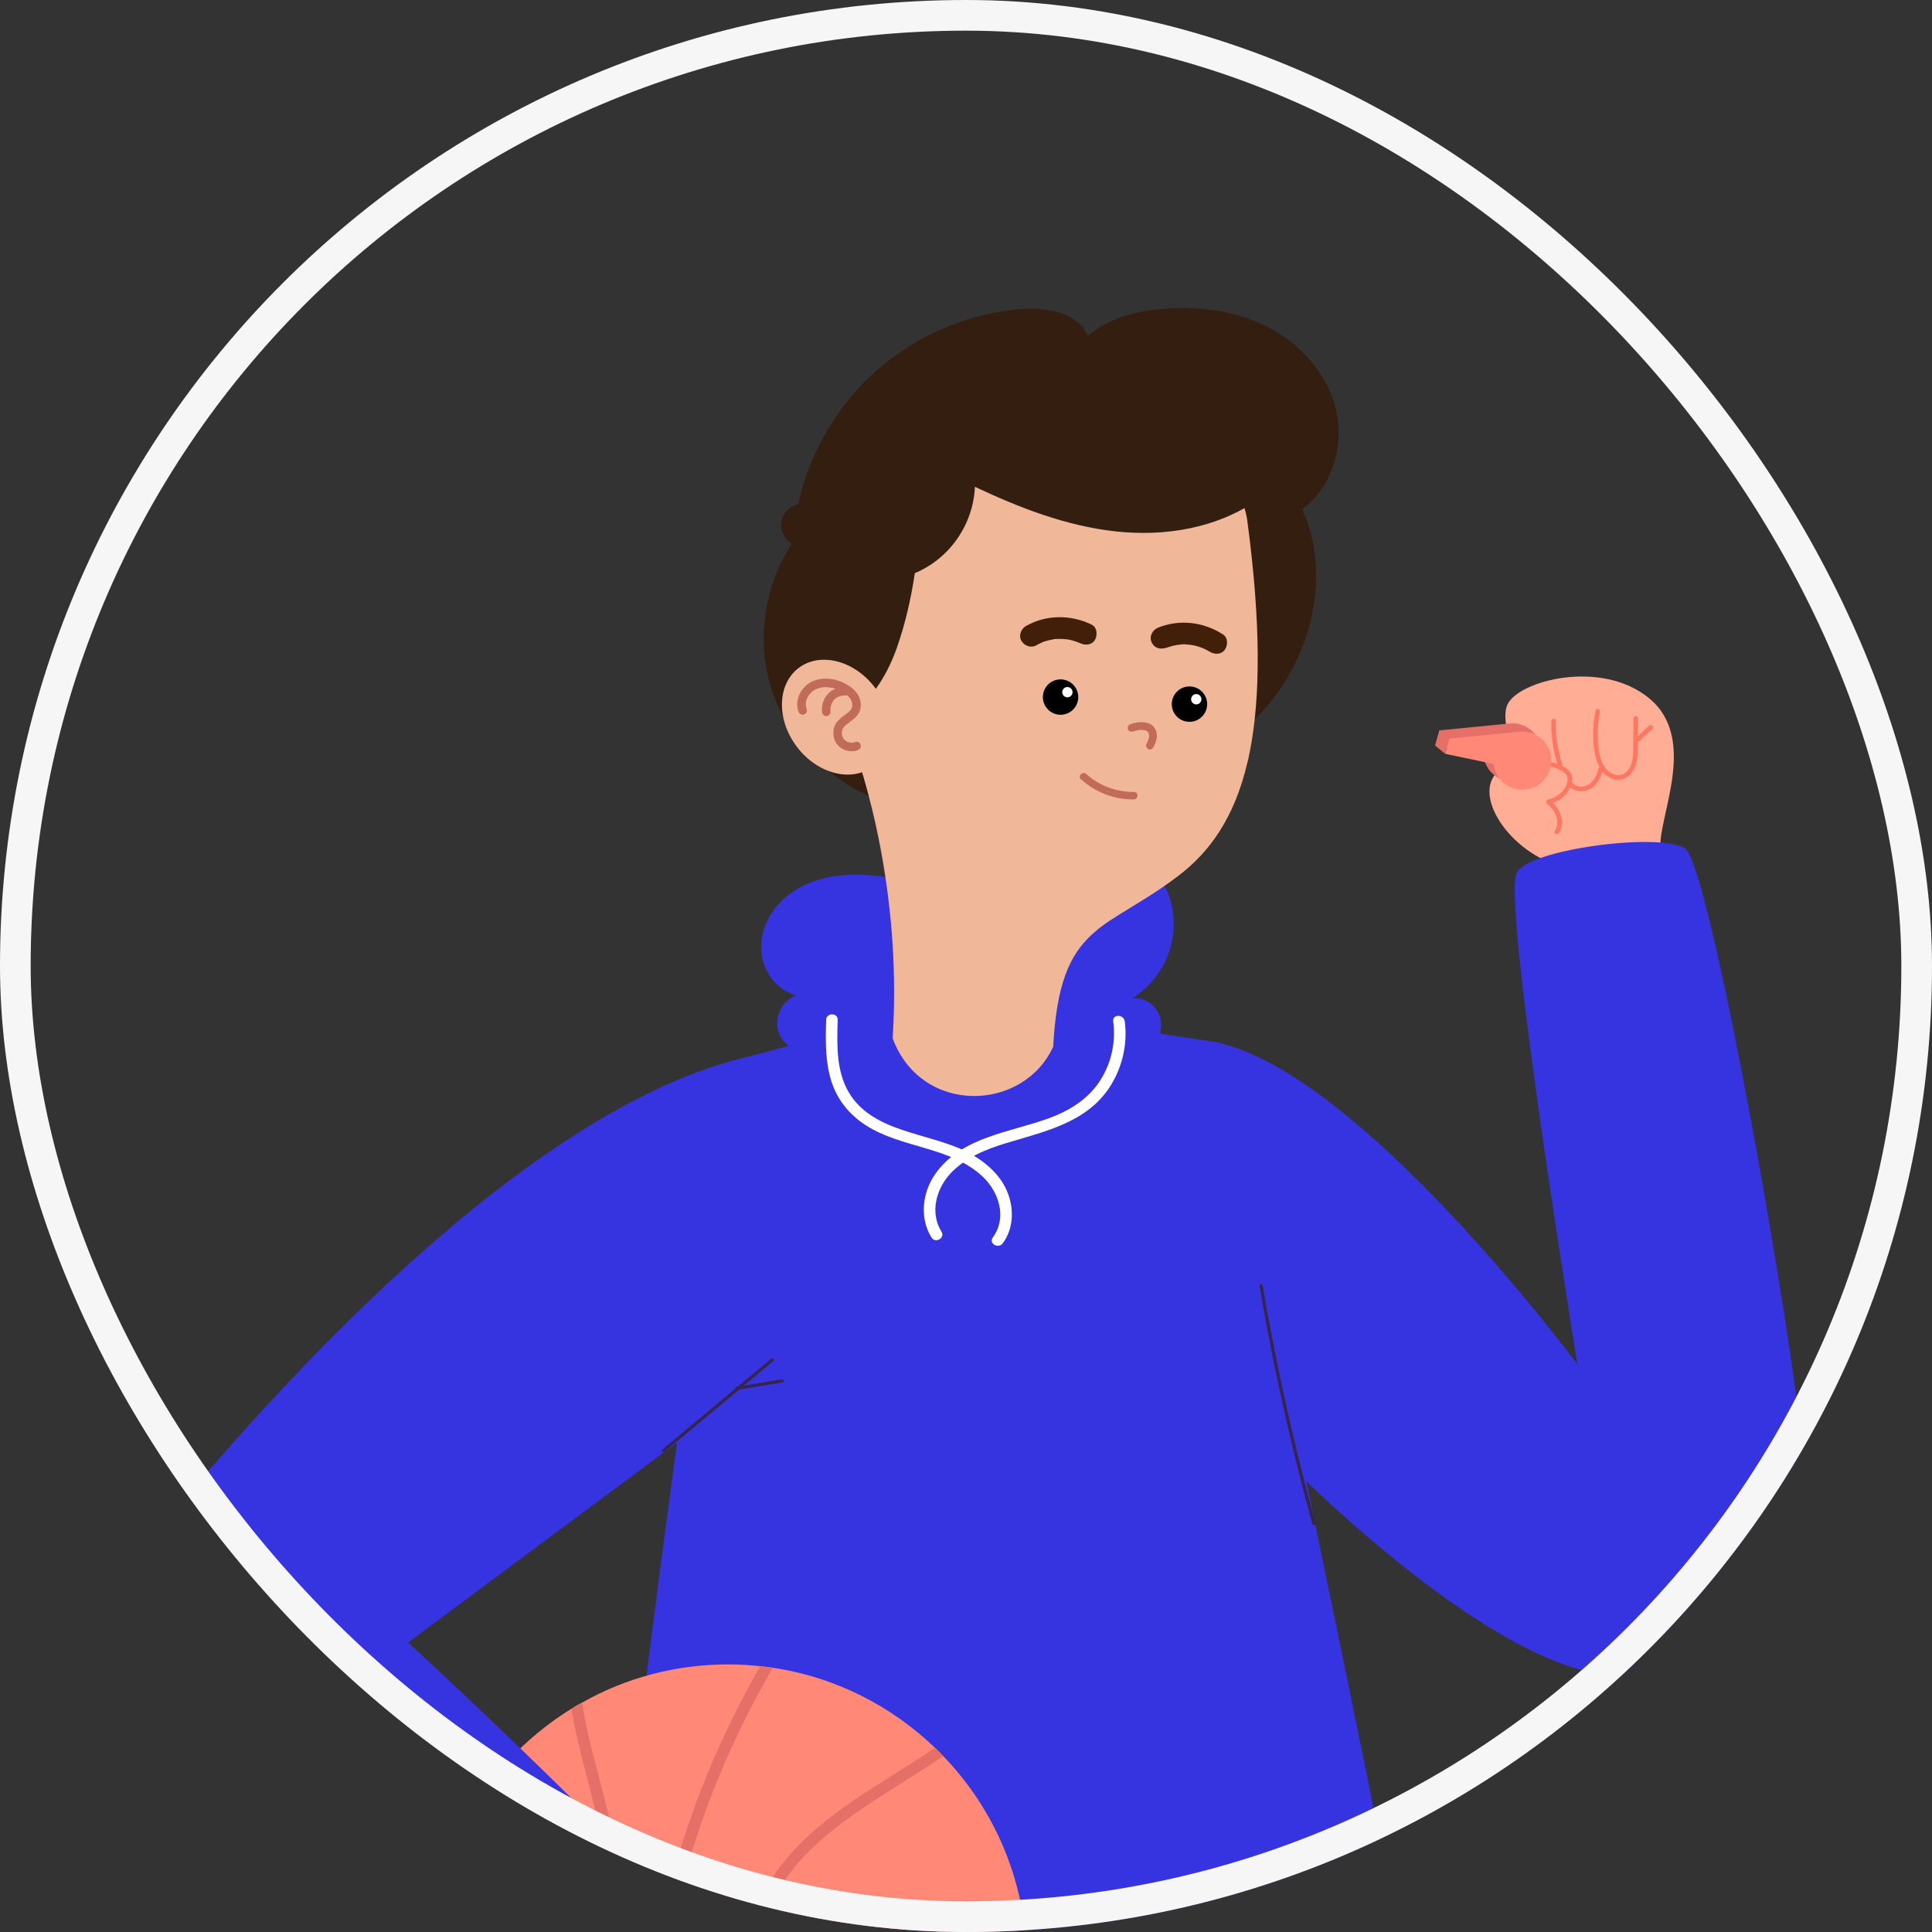 <svg width="63" height="63" viewBox="0 0 63 63" fill="none" xmlns="http://www.w3.org/2000/svg">
<rect x="0" y="0" width="63" height="63" fill="#333333" stroke="none"/>
<g clip-path="url(#clip0_151_475)">
<path d="M23.825 34.602L28.225 33.45L29.205 33.194L34.335 33.181L39.574 33.968C39.574 33.968 48.015 73.473 47.476 73.771C42.528 76.514 22.406 76.159 19.568 74.457C18.078 73.563 23.825 34.602 23.825 34.602Z" fill="#3633E0"/>
<path d="M26.222 34.319C25.791 34.281 25.41 33.921 25.349 33.493C25.288 33.065 25.553 32.612 25.956 32.456C25.397 32.307 24.968 31.799 24.854 31.232C24.741 30.665 24.921 30.06 25.28 29.606C25.638 29.152 26.159 28.842 26.714 28.68C27.269 28.518 27.858 28.496 28.434 28.546C29.416 28.632 30.378 28.929 31.239 29.41C32.699 28.221 34.746 27.654 36.588 28.047C37.015 28.139 37.45 28.285 37.755 28.597C37.991 28.839 38.129 29.163 38.203 29.492C38.333 30.07 38.278 30.688 38.049 31.233C37.819 31.779 37.416 32.25 36.912 32.561C37.313 32.486 37.729 32.797 37.832 33.191C37.934 33.586 37.776 34.015 37.502 34.316C37.227 34.617 36.852 34.807 36.469 34.946C34.162 34.853 31.853 34.755 29.546 34.662C28.434 34.618 27.33 34.416 26.222 34.319Z" fill="#3633E0"/>
<path d="M26.939 33.258C26.919 33.924 26.906 34.615 27.11 35.257C27.302 35.864 27.695 36.346 28.227 36.69C29.406 37.453 31.018 37.385 32.058 38.382C32.586 38.889 32.84 39.721 32.373 40.353C32.229 40.548 32.556 40.736 32.699 40.543C33.059 40.056 33.071 39.401 32.843 38.855C32.592 38.256 32.063 37.828 31.494 37.544C30.264 36.931 28.458 36.931 27.682 35.627C27.262 34.922 27.292 34.049 27.316 33.258C27.324 33.016 26.947 33.016 26.939 33.258Z" fill="white"/>
<path d="M36.3 33.305C36.388 33.967 36.249 34.633 35.896 35.201C35.509 35.824 34.897 36.209 34.221 36.458C32.927 36.934 31.343 37.065 30.49 38.293C30.073 38.894 29.982 39.719 30.374 40.353C30.502 40.559 30.828 40.37 30.7 40.163C30.319 39.546 30.522 38.773 30.993 38.266C31.477 37.746 32.15 37.476 32.816 37.274C34.114 36.881 35.516 36.592 36.259 35.33C36.616 34.724 36.769 34.004 36.677 33.306C36.645 33.068 36.268 33.065 36.3 33.305Z" fill="white"/>
<path d="M33.485 64.019C33.485 64.088 33.485 64.158 33.481 64.228C33.411 67.548 31.679 70.462 29.083 72.163C28.975 72.236 28.866 72.306 28.754 72.372C27.289 73.255 25.577 73.763 23.741 73.763C23.12 73.763 22.516 73.705 21.931 73.592C21.788 73.569 21.644 73.538 21.505 73.503C18.998 72.918 16.863 71.361 15.523 69.249C15.449 69.137 15.379 69.024 15.313 68.908C14.476 67.471 13.996 65.801 13.996 64.019C13.996 63.143 14.112 62.295 14.329 61.489C14.364 61.361 14.399 61.233 14.438 61.105C15.147 58.846 16.654 56.94 18.63 55.723C18.746 55.65 18.862 55.58 18.983 55.518C20.389 54.724 22.012 54.274 23.74 54.274C24.096 54.274 24.445 54.294 24.79 54.333C24.93 54.344 25.065 54.364 25.201 54.383C27.243 54.689 29.072 55.631 30.49 56.995C30.583 57.08 30.672 57.169 30.757 57.262C32.404 58.971 33.434 61.28 33.481 63.833C33.485 63.895 33.485 63.957 33.485 64.019Z" fill="#FF8877"/>
<path d="M21.28 68.052C21.238 69.912 21.42 71.806 21.931 73.592C21.788 73.569 21.644 73.538 21.505 73.504C21.4 73.12 21.311 72.728 21.234 72.337C20.714 69.648 20.807 66.855 21.269 64.15V64.147C21.292 64.019 21.315 63.895 21.338 63.767C21.408 63.368 21.49 62.969 21.579 62.574C22.226 59.687 23.314 56.898 24.79 54.333C24.93 54.345 25.066 54.364 25.201 54.383C24.438 55.693 23.775 57.065 23.225 58.479C22.555 60.214 22.039 62.016 21.71 63.856C21.687 63.98 21.664 64.108 21.644 64.236C21.432 65.499 21.311 66.773 21.28 68.052Z" fill="#E57067"/>
<path d="M33.484 64.019C33.484 64.088 33.484 64.158 33.481 64.228C32.799 64.379 32.113 64.503 31.423 64.6C29.102 64.929 26.751 64.96 24.43 64.7C24.302 64.685 24.174 64.669 24.046 64.65C23.24 64.549 22.438 64.41 21.644 64.235C21.64 64.235 21.632 64.232 21.628 64.232L21.268 64.15V64.147C20.881 64.057 20.493 63.957 20.11 63.844C19.986 63.813 19.862 63.778 19.738 63.74C17.863 63.181 16.046 62.426 14.329 61.489C14.364 61.361 14.399 61.233 14.438 61.105C15.507 61.698 16.615 62.217 17.754 62.658C18.436 62.922 19.126 63.154 19.823 63.364C19.947 63.402 20.072 63.437 20.195 63.468V63.472C20.575 63.58 20.955 63.677 21.338 63.766C21.462 63.797 21.586 63.824 21.71 63.855C22.493 64.026 23.283 64.165 24.077 64.266C24.205 64.285 24.333 64.301 24.461 64.312C25.341 64.417 26.224 64.475 27.107 64.487C29.25 64.522 31.392 64.3 33.481 63.832C33.484 63.895 33.484 63.957 33.484 64.019Z" fill="#E57067"/>
<path d="M24.43 64.701C24.399 65.208 24.43 65.719 24.527 66.219C24.689 67.079 25.022 67.897 25.503 68.629C25.941 69.292 26.514 69.846 27.107 70.369C27.77 70.954 28.479 71.516 29.083 72.163C28.974 72.237 28.866 72.306 28.754 72.372C27.967 71.539 27.006 70.853 26.196 70.051C24.988 68.858 24.213 67.32 24.058 65.623C24.027 65.297 24.023 64.972 24.046 64.65C24.05 64.522 24.062 64.395 24.077 64.267C24.224 62.984 24.74 61.744 25.546 60.733C26.848 59.102 28.78 58.164 30.489 56.994C30.582 57.079 30.671 57.169 30.757 57.262C30.381 57.521 29.997 57.769 29.618 58.009C28.184 58.916 26.658 59.823 25.65 61.225C24.996 62.135 24.589 63.209 24.461 64.313C24.445 64.441 24.433 64.573 24.43 64.701Z" fill="#E57067"/>
<path d="M20.308 62.217C20.315 62.647 20.28 63.062 20.195 63.468V63.472C20.172 63.596 20.145 63.72 20.11 63.844C19.943 64.441 19.672 65.002 19.281 65.518C18.231 66.897 16.553 67.85 15.523 69.249C15.449 69.137 15.38 69.024 15.313 68.908C15.697 68.42 16.154 67.978 16.615 67.564C17.472 66.801 18.417 66.088 19.083 65.138C19.393 64.697 19.603 64.232 19.738 63.74C19.773 63.616 19.8 63.492 19.823 63.364C19.928 62.814 19.943 62.24 19.889 61.659C19.78 60.431 19.462 59.218 19.157 58.029C18.963 57.269 18.757 56.498 18.63 55.724C18.746 55.65 18.862 55.58 18.982 55.518C19.134 56.549 19.439 57.564 19.691 58.571C19.99 59.757 20.28 60.985 20.308 62.217Z" fill="#E57067"/>
<path d="M23.825 34.602C16.293 36.745 8.072 46.414 5.446 49.557C3.208 52.235 3.896 56.212 5.923 58.21C7.356 59.622 19.016 69.592 21.361 69.717C22.076 69.755 24.517 67.183 24.577 65.573C24.636 63.964 13.308 53.559 13.308 53.559L22.852 46.464L23.825 34.602Z" fill="#3633E0"/>
<path d="M49.154 22.98C48.897 23.556 49.486 24.867 49.486 24.867C47.774 25.196 48.685 27.246 50.374 28.055L54.142 27.621C54.1 26.578 55.361 24.093 53.791 22.782C52.221 21.471 49.502 22.198 49.154 22.98Z" fill="#FFAD94"/>
<path d="M53.774 23.668C53.646 23.776 53.526 23.892 53.41 24.012C53.412 23.815 53.414 23.619 53.416 23.423C53.417 23.328 53.268 23.331 53.267 23.426C53.264 23.75 53.261 24.074 53.258 24.397C53.255 24.673 53.246 25.004 53.009 25.191C52.78 25.372 52.474 25.235 52.326 25.018C52.17 24.792 52.133 24.496 52.111 24.229C52.084 23.888 52.106 23.546 52.173 23.211C52.192 23.118 52.048 23.082 52.029 23.176C51.961 23.517 51.936 23.867 51.962 24.215C51.982 24.483 52.024 24.773 52.157 25.013C52.145 25.022 52.133 25.033 52.129 25.052C52.08 25.266 51.98 25.482 51.78 25.595C51.611 25.69 51.392 25.673 51.267 25.514C51.265 25.511 51.262 25.511 51.26 25.509C51.279 25.404 51.272 25.299 51.213 25.203C51.15 25.1 51.048 25.026 50.935 24.97C50.943 24.955 50.947 24.938 50.94 24.917C50.79 24.463 50.721 23.988 50.735 23.509C50.738 23.414 50.59 23.417 50.587 23.513C50.574 23.985 50.642 24.459 50.784 24.91C50.707 24.883 50.629 24.862 50.556 24.848C50.271 24.794 49.979 24.811 49.691 24.83C49.596 24.836 49.599 24.985 49.694 24.978C49.925 24.963 50.159 24.947 50.391 24.973C50.605 24.997 50.85 25.054 51.016 25.2C51.197 25.359 51.112 25.594 50.985 25.759C50.858 25.925 50.676 26.033 50.473 26.075C50.421 26.086 50.399 26.165 50.441 26.199C50.705 26.413 50.904 26.769 50.702 27.093C50.651 27.174 50.781 27.246 50.831 27.165C51.042 26.827 50.897 26.44 50.639 26.18C50.825 26.115 50.99 25.998 51.109 25.839C51.147 25.788 51.18 25.728 51.208 25.667C51.373 25.824 51.631 25.836 51.831 25.735C52.055 25.622 52.183 25.396 52.25 25.161C52.41 25.352 52.672 25.48 52.921 25.403C53.223 25.311 53.359 24.992 53.391 24.703C53.41 24.529 53.408 24.353 53.409 24.178C53.431 24.18 53.454 24.177 53.47 24.16C53.599 24.022 53.736 23.893 53.88 23.772C53.911 23.747 53.906 23.694 53.879 23.668C53.848 23.637 53.805 23.642 53.774 23.668Z" fill="#FF7661"/>
<path d="M46.799 24.313L46.938 23.816L49.223 23.592C49.744 23.541 50.207 23.922 50.258 24.442C50.309 24.963 49.929 25.426 49.408 25.477C48.893 25.528 48.434 25.155 48.375 24.643L46.799 24.313Z" fill="#E57067"/>
<path d="M47.124 24.58L47.263 24.084L49.548 23.86C50.069 23.809 50.533 24.189 50.584 24.71C50.634 25.23 50.254 25.694 49.733 25.745C49.218 25.796 48.76 25.423 48.7 24.911L47.124 24.58Z" fill="#FF8877"/>
<path d="M47.124 24.58L46.799 24.313L46.938 23.817L47.262 24.084L47.124 24.58Z" fill="#E57067"/>
<path d="M39.574 33.968C44.305 34.867 51.439 44.493 51.439 44.493C51.439 44.493 49.001 29.59 49.448 28.482C49.766 27.695 54.143 27.131 54.948 27.667C55.753 28.204 58.436 43.319 58.794 47.432C59.152 51.547 56.245 55.213 52.176 54.587C48.107 53.961 41.98 47.701 41.98 47.701L39.574 33.968Z" fill="#3633E0"/>
<path d="M21.672 47.34C22.592 46.573 23.512 45.806 24.432 45.038C24.693 44.82 24.955 44.601 25.217 44.383C25.268 44.34 25.194 44.267 25.143 44.31C24.223 45.077 23.304 45.844 22.384 46.611C22.122 46.83 21.86 47.048 21.598 47.266C21.547 47.309 21.621 47.382 21.672 47.34Z" fill="#362549"/>
<path d="M25.497 44.977C25.002 45.059 24.508 45.141 24.013 45.223C23.947 45.234 23.975 45.334 24.041 45.323C24.535 45.241 25.03 45.159 25.524 45.077C25.59 45.066 25.562 44.966 25.497 44.977Z" fill="#362549"/>
<path d="M41.069 41.931C41.244 42.951 41.438 43.968 41.652 44.98C41.865 45.993 42.098 47.001 42.35 48.005C42.492 48.569 42.64 49.131 42.794 49.692C42.812 49.757 42.912 49.73 42.894 49.664C42.62 48.666 42.366 47.663 42.131 46.656C41.896 45.648 41.679 44.636 41.483 43.62C41.372 43.049 41.268 42.477 41.17 41.903C41.158 41.837 41.058 41.865 41.069 41.931Z" fill="#362549"/>
<path d="M25.209 22.625C24.645 21.018 24.879 19.152 25.823 17.734C25.577 17.593 25.433 17.293 25.478 17.013C25.523 16.733 25.753 16.492 26.032 16.435C26.397 14.752 27.316 13.194 28.611 12.059C29.907 10.925 31.572 10.219 33.289 10.078C34.13 10.009 35.155 10.188 35.48 10.967C36.117 10.385 37.002 10.155 37.861 10.076C39.057 9.967 40.3 10.121 41.365 10.676C42.431 11.23 43.301 12.214 43.569 13.385C43.837 14.556 43.431 15.894 42.462 16.605C43.395 18.66 42.825 21.197 41.39 22.939C39.956 24.682 37.786 25.698 35.572 26.131C33.784 26.48 31.952 26.483 30.14 26.39C28.741 26.319 27.464 25.656 26.476 24.646C25.916 24.073 25.475 23.381 25.209 22.625Z" fill="#331E0F"/>
<path d="M27.812 24.288C27.812 24.288 29.456 28.472 29.108 33.859C30.049 36.382 33.37 36.26 34.343 34.132C34.452 32.082 34.882 31.15 35.584 30.493C35.643 30.438 35.7 30.39 35.76 30.338C35.802 30.3 35.843 30.268 35.889 30.234C35.97 30.169 36.064 30.111 36.154 30.044C36.28 29.96 36.411 29.876 36.547 29.791L36.55 29.791C37.086 29.455 37.711 29.104 38.418 28.564C39.447 27.785 40.254 26.668 40.678 24.858C40.685 24.837 40.69 24.815 40.695 24.791C40.703 24.764 40.709 24.738 40.714 24.711C40.725 24.663 40.733 24.619 40.74 24.573C40.748 24.552 40.75 24.532 40.755 24.512C41.104 22.736 41.121 20.329 40.672 16.972C40.204 13.492 31.964 11.579 29.368 15.794C28.299 17.534 27.812 24.288 27.812 24.288Z" fill="#F0B799"/>
<path d="M40.998 16.304C39.678 17.228 37.981 17.503 36.379 17.328C34.776 17.153 33.249 16.561 31.79 15.874C31.738 17.102 30.967 18.216 29.832 18.689C29.706 19.523 29.522 20.337 29.242 21.133C28.96 21.929 28.513 22.687 27.848 23.206C27.127 20.813 27.304 18.151 28.364 15.888C28.836 14.88 29.497 13.926 30.434 13.327C31.453 12.676 32.702 12.499 33.91 12.465C35.164 12.43 36.421 12.532 37.653 12.768C38.536 12.937 39.444 13.196 40.106 13.803C40.792 14.432 41.139 15.385 40.998 16.304Z" fill="#331E0F"/>
<path d="M36.842 23.624C36.967 23.573 37.098 23.546 37.233 23.549C37.354 23.552 37.485 23.578 37.579 23.659C37.68 23.745 37.724 23.87 37.724 24.001C37.724 24.125 37.673 24.245 37.617 24.354C37.588 24.413 37.526 24.459 37.456 24.431C37.399 24.408 37.347 24.333 37.379 24.27C37.419 24.19 37.464 24.103 37.47 24.013C37.474 23.966 37.465 23.918 37.441 23.878C37.442 23.881 37.444 23.883 37.445 23.886C37.422 23.843 37.374 23.825 37.331 23.814C37.328 23.813 37.324 23.812 37.319 23.811C37.31 23.81 37.3 23.808 37.291 23.807C37.266 23.804 37.241 23.802 37.215 23.801C37.202 23.801 37.189 23.801 37.176 23.801C37.169 23.801 37.169 23.801 37.167 23.801C37.165 23.802 37.165 23.802 37.159 23.802C37.08 23.81 37.01 23.837 36.934 23.857C36.877 23.872 36.809 23.85 36.784 23.793C36.759 23.734 36.777 23.651 36.842 23.624Z" fill="#C16B5B"/>
<path d="M39.884 20.691C39.253 20.279 38.454 20.18 37.751 20.473C37.579 20.545 37.469 20.756 37.549 20.935C37.652 21.167 37.869 21.185 38.08 21.109C38.269 21.042 38.469 21.007 38.669 21.008C38.669 20.997 38.651 21.015 38.662 21.015C38.918 21.022 39.166 21.094 39.389 21.218C39.402 21.226 39.415 21.233 39.437 21.246C39.592 21.345 39.812 21.357 39.935 21.193C40.04 21.052 40.051 20.8 39.884 20.691Z" fill="#421F09"/>
<path d="M35.596 20.368C34.918 20.038 34.113 20.037 33.452 20.416C33.29 20.508 33.208 20.731 33.309 20.899C33.406 21.062 33.619 21.142 33.792 21.043C33.859 21.005 33.927 20.972 33.997 20.941C34.004 20.938 34.002 20.938 34.007 20.936C34.019 20.932 34.031 20.927 34.044 20.923C34.071 20.914 34.099 20.906 34.126 20.898C34.199 20.877 34.274 20.86 34.349 20.848C34.368 20.845 34.489 20.819 34.396 20.841C34.427 20.833 34.464 20.836 34.495 20.835C34.567 20.833 34.639 20.834 34.71 20.84C34.748 20.843 34.785 20.848 34.823 20.852C34.828 20.852 34.829 20.852 34.832 20.852C34.837 20.854 34.845 20.855 34.856 20.858C34.925 20.872 34.995 20.89 35.063 20.913C35.099 20.925 35.135 20.938 35.17 20.952C35.184 20.958 35.198 20.964 35.212 20.969C35.215 20.971 35.214 20.97 35.217 20.972C35.218 20.972 35.219 20.972 35.22 20.973C35.221 20.973 35.221 20.974 35.223 20.974C35.221 20.974 35.222 20.974 35.22 20.973C35.387 21.053 35.606 21.038 35.708 20.86C35.795 20.707 35.775 20.455 35.596 20.368Z" fill="#421F09"/>
<path d="M35.424 25.242C35.848 25.624 36.409 25.829 36.978 25.824C37.135 25.823 37.128 26.067 36.971 26.068C36.336 26.075 35.718 25.835 35.246 25.41C35.129 25.305 35.307 25.137 35.424 25.242Z" fill="#C16B5B"/>
<path d="M34.011 22.665C33.974 22.981 34.201 23.268 34.517 23.304C34.834 23.341 35.12 23.114 35.157 22.798C35.193 22.481 34.967 22.195 34.65 22.158C34.334 22.121 34.047 22.348 34.011 22.665Z" fill="black"/>
<path d="M34.639 22.552C34.628 22.644 34.694 22.727 34.787 22.738C34.879 22.749 34.962 22.683 34.973 22.591C34.984 22.498 34.918 22.415 34.826 22.404C34.733 22.393 34.65 22.459 34.639 22.552Z" fill="white"/>
<path d="M38.214 22.894C38.177 23.211 38.404 23.497 38.72 23.534C39.037 23.571 39.323 23.344 39.36 23.027C39.397 22.711 39.17 22.424 38.853 22.388C38.537 22.351 38.251 22.578 38.214 22.894Z" fill="black"/>
<path d="M38.842 22.782C38.831 22.874 38.897 22.957 38.99 22.968C39.082 22.979 39.165 22.913 39.176 22.82C39.187 22.728 39.12 22.645 39.028 22.634C38.936 22.623 38.853 22.689 38.842 22.782Z" fill="white"/>
<path d="M25.982 24.348C26.651 25.235 27.764 25.524 28.468 24.993C29.173 24.462 29.202 23.312 28.533 22.424C27.864 21.537 26.75 21.248 26.046 21.779C25.341 22.31 25.312 23.46 25.982 24.348Z" fill="#F0B799"/>
<path d="M26.489 22.219C26.801 22.075 27.205 22.103 27.57 22.297C27.751 22.393 27.881 22.505 27.966 22.64C28.079 22.818 28.102 23.036 28.025 23.208C27.957 23.363 27.826 23.458 27.71 23.543C27.627 23.604 27.547 23.662 27.5 23.733C27.429 23.843 27.437 24.003 27.52 24.105C27.603 24.206 27.758 24.245 27.88 24.197C27.952 24.168 28.033 24.203 28.062 24.274C28.09 24.345 28.055 24.427 27.984 24.456C27.906 24.487 27.822 24.5 27.739 24.495C27.573 24.486 27.411 24.411 27.305 24.281C27.145 24.085 27.129 23.791 27.267 23.58C27.342 23.467 27.45 23.387 27.546 23.317C27.641 23.247 27.732 23.181 27.771 23.094C27.809 23.008 27.794 22.888 27.731 22.789C27.706 22.749 27.67 22.712 27.63 22.676C27.492 22.668 27.317 22.702 27.224 22.793C27.12 22.896 27.065 23.049 27.081 23.195C27.09 23.271 27.035 23.34 26.958 23.349C26.951 23.35 26.943 23.35 26.936 23.35C26.869 23.346 26.812 23.294 26.805 23.226C26.778 22.994 26.862 22.758 27.028 22.594C27.09 22.533 27.166 22.494 27.244 22.462C27.017 22.388 26.789 22.389 26.608 22.473C26.384 22.576 26.203 22.866 26.303 23.114C26.331 23.185 26.297 23.266 26.226 23.295C26.154 23.324 26.073 23.289 26.044 23.218C25.899 22.856 26.103 22.399 26.489 22.219Z" fill="#C16B5B"/>
</g>
<rect x="0.5" y="0.5" width="62" height="62" rx="31" stroke="#F6F6F6"/>
<defs>
<clipPath id="clip0_151_475">
<rect width="63" height="63" rx="31.5" fill="white"/>
</clipPath>
</defs>
</svg>
